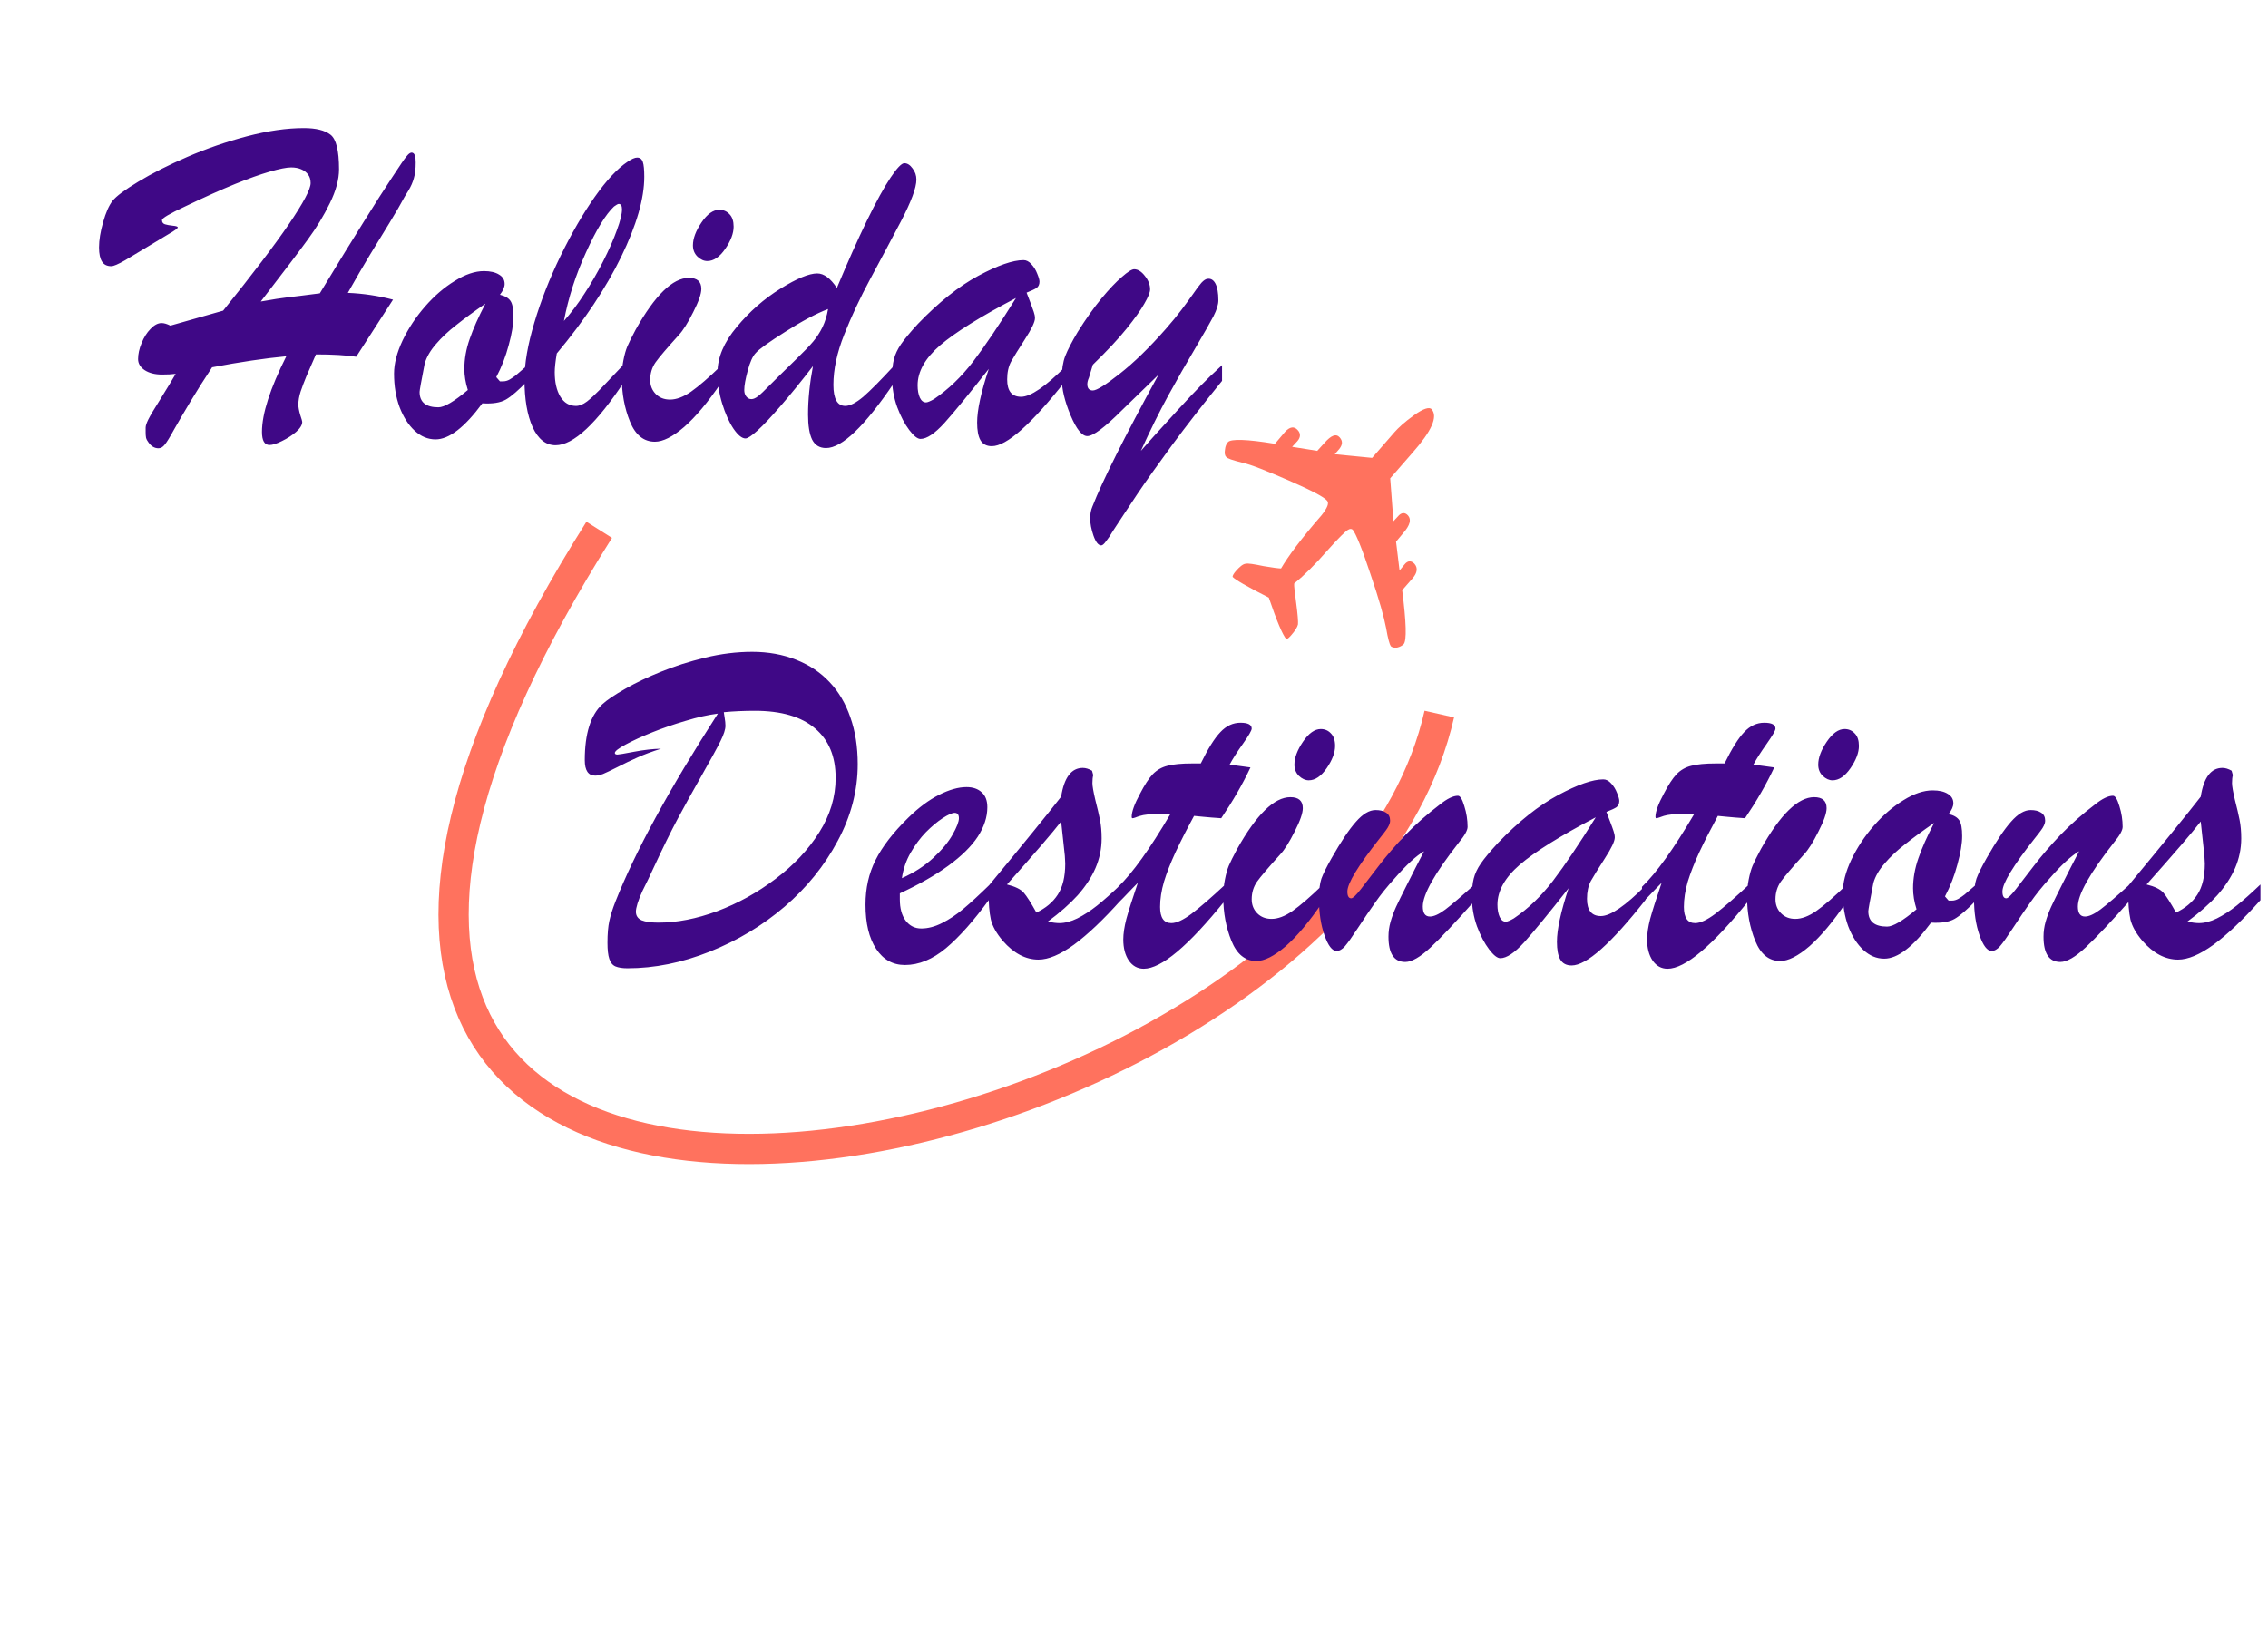 <svg width="150" height="109" viewBox="0 0 150 109" fill="none" xmlns="http://www.w3.org/2000/svg">
<g clip-path="url(#clip0)">
<g filter="url(#filter0_d)">
<path d="M39.63 31.049C1.644 91.233 87.79 75.996 95.192 43.238" stroke="#FF725E" stroke-width="2"/>
</g>
<path d="M88.567 29.714L88.278 30.047L90.749 30.29L92.235 28.583C92.467 28.317 92.892 27.918 93.51 27.475C94.127 27.032 94.532 26.899 94.687 27.076C95.112 27.564 94.687 28.517 93.413 29.958L91.945 31.642L92.158 34.48L92.448 34.17C92.679 33.881 92.93 33.881 93.123 34.103C93.355 34.369 93.259 34.746 92.795 35.278L92.332 35.832L92.563 37.739L92.892 37.34C93.104 37.074 93.336 37.074 93.548 37.295C93.78 37.561 93.741 37.894 93.432 38.248L92.737 39.046C93.008 41.175 93.046 42.371 92.834 42.615C92.737 42.704 92.602 42.793 92.409 42.837C92.235 42.859 92.081 42.837 91.984 42.748C91.907 42.638 91.791 42.239 91.675 41.551C91.54 40.842 91.212 39.645 90.633 37.96C90.073 36.253 89.668 35.3 89.475 35.056C89.397 34.968 89.281 34.968 89.146 35.056C89.011 35.123 88.528 35.588 87.757 36.453C86.984 37.34 86.27 38.049 85.594 38.603C85.575 38.736 85.633 39.179 85.729 39.911C85.826 40.642 85.864 41.13 85.845 41.307C85.806 41.485 85.652 41.729 85.401 42.017C85.266 42.172 85.17 42.261 85.073 42.283C84.822 41.995 84.436 41.064 83.915 39.534C82.467 38.803 81.675 38.337 81.52 38.16C81.52 38.071 81.598 37.938 81.733 37.783C81.984 37.495 82.197 37.317 82.37 37.295C82.524 37.251 82.93 37.317 83.567 37.45C84.204 37.561 84.59 37.605 84.725 37.605C85.189 36.807 86.058 35.633 87.409 34.081C87.795 33.593 87.911 33.283 87.775 33.128C87.583 32.884 86.733 32.441 85.266 31.798C83.779 31.155 82.756 30.734 82.138 30.601C81.52 30.445 81.173 30.335 81.096 30.224C81 30.135 80.98 29.958 81.019 29.736C81.038 29.514 81.115 29.359 81.212 29.248C81.405 29.027 82.448 29.049 84.32 29.359L84.996 28.561C85.305 28.229 85.594 28.184 85.826 28.45C86.038 28.672 86.019 28.938 85.806 29.182L85.459 29.559L87.12 29.825L87.583 29.315C88.046 28.783 88.374 28.672 88.606 28.938C88.818 29.182 88.799 29.426 88.567 29.714Z" fill="#FF725E"/>
<path d="M11.173 15.473L8.266 17.222C7.816 17.48 7.514 17.609 7.36 17.609C7.081 17.609 6.878 17.511 6.752 17.315C6.617 17.109 6.549 16.794 6.549 16.371C6.549 15.886 6.639 15.328 6.819 14.698C7 14.059 7.207 13.589 7.441 13.29C7.685 12.98 8.253 12.557 9.145 12.02C10.047 11.473 11.128 10.926 12.39 10.379C13.652 9.832 14.969 9.377 16.339 9.016C17.709 8.655 18.962 8.474 20.098 8.474C20.891 8.474 21.477 8.619 21.855 8.908C22.234 9.197 22.423 9.961 22.423 11.199C22.423 11.87 22.221 12.619 21.815 13.444C21.418 14.26 20.936 15.055 20.368 15.829C19.809 16.603 18.768 17.976 17.245 19.947C18.056 19.803 18.651 19.71 19.029 19.669C19.408 19.627 20.116 19.54 21.152 19.405C22.351 17.424 23.32 15.844 24.059 14.668C24.799 13.48 25.425 12.5 25.939 11.726C26.453 10.941 26.759 10.492 26.858 10.379C27.039 10.141 27.188 10.054 27.305 10.116C27.431 10.167 27.494 10.379 27.494 10.75C27.494 11.174 27.453 11.519 27.372 11.788C27.3 12.056 27.183 12.324 27.021 12.593C26.858 12.851 26.773 12.99 26.764 13.011C26.529 13.455 26.191 14.038 25.75 14.76C25.308 15.473 24.875 16.18 24.452 16.882C24.028 17.584 23.546 18.414 23.005 19.374C24.014 19.416 25.011 19.565 25.993 19.823L23.559 23.601C22.892 23.498 22.004 23.446 20.895 23.446C20.625 24.066 20.413 24.551 20.26 24.902C20.116 25.253 19.989 25.588 19.881 25.908C19.782 26.218 19.733 26.507 19.733 26.775C19.733 26.94 19.773 27.162 19.854 27.441C19.944 27.709 19.989 27.864 19.989 27.905C19.989 28.112 19.854 28.334 19.584 28.571C19.322 28.798 19.011 29 18.651 29.175C18.299 29.351 18.024 29.438 17.826 29.438C17.492 29.438 17.326 29.149 17.326 28.571C17.326 27.374 17.862 25.707 18.935 23.57C17.511 23.704 15.874 23.947 14.027 24.298C13.495 25.103 13.012 25.867 12.58 26.589C12.147 27.312 11.791 27.921 11.511 28.416C11.241 28.912 11.038 29.242 10.903 29.407C10.777 29.572 10.637 29.655 10.484 29.655C10.222 29.655 10.002 29.526 9.821 29.268C9.74 29.165 9.686 29.061 9.659 28.958C9.641 28.855 9.632 28.741 9.632 28.618C9.632 28.494 9.632 28.385 9.632 28.293C9.632 28.169 9.691 27.988 9.808 27.751C9.925 27.513 10.204 27.044 10.646 26.342C11.088 25.63 11.412 25.093 11.62 24.731C11.385 24.762 11.083 24.778 10.714 24.778C10.245 24.778 9.862 24.68 9.564 24.484C9.276 24.288 9.132 24.045 9.132 23.756C9.132 23.426 9.208 23.075 9.362 22.703C9.515 22.321 9.713 22.006 9.956 21.759C10.2 21.501 10.443 21.372 10.687 21.372C10.849 21.372 11.043 21.428 11.268 21.542L14.757 20.551C16.704 18.136 18.155 16.226 19.111 14.822C20.066 13.418 20.544 12.515 20.544 12.113C20.544 11.886 20.49 11.7 20.382 11.555C20.273 11.401 20.12 11.282 19.922 11.199C19.733 11.117 19.512 11.075 19.259 11.075C18.962 11.075 18.489 11.168 17.84 11.354C17.2 11.54 16.433 11.813 15.541 12.175C14.648 12.536 13.535 13.037 12.201 13.677C11.21 14.141 10.714 14.435 10.714 14.559C10.714 14.704 10.781 14.796 10.916 14.838C11.052 14.879 11.223 14.91 11.43 14.931C11.647 14.951 11.755 14.988 11.755 15.039C11.755 15.08 11.701 15.137 11.593 15.209C11.493 15.282 11.354 15.369 11.173 15.473ZM34.89 24.159V25.196C34.295 25.815 33.818 26.228 33.457 26.434C33.096 26.641 32.578 26.724 31.902 26.682C30.73 28.272 29.698 29.067 28.806 29.067C28.301 29.067 27.841 28.876 27.426 28.494C27.012 28.112 26.678 27.591 26.426 26.93C26.182 26.269 26.061 25.531 26.061 24.716C26.061 24.055 26.25 23.323 26.629 22.517C27.016 21.712 27.512 20.964 28.116 20.272C28.729 19.57 29.383 19.008 30.077 18.585C30.771 18.151 31.415 17.934 32.01 17.934C32.434 17.934 32.767 18.012 33.011 18.167C33.254 18.311 33.376 18.518 33.376 18.786C33.376 18.992 33.272 19.23 33.065 19.498C33.407 19.581 33.642 19.72 33.768 19.916C33.894 20.102 33.957 20.448 33.957 20.954C33.957 21.449 33.854 22.073 33.646 22.827C33.448 23.581 33.173 24.288 32.822 24.948L33.065 25.227H33.268C33.421 25.227 33.57 25.186 33.714 25.103C33.867 25.01 34.002 24.917 34.12 24.824C34.237 24.721 34.494 24.499 34.89 24.159ZM32.105 20.087C31.357 20.603 30.717 21.072 30.185 21.495C29.653 21.908 29.202 22.332 28.833 22.765C28.463 23.188 28.215 23.617 28.089 24.05C27.864 25.206 27.751 25.831 27.751 25.924C27.751 26.605 28.166 26.945 28.995 26.945C29.383 26.945 30.032 26.564 30.942 25.8C30.789 25.315 30.712 24.85 30.712 24.406C30.712 23.756 30.829 23.095 31.064 22.424C31.298 21.743 31.645 20.964 32.105 20.087ZM41.34 24.019V25.165C39.456 28.024 37.924 29.454 36.743 29.454C36.103 29.454 35.598 29.056 35.228 28.262C34.868 27.456 34.688 26.404 34.688 25.103C34.688 24.05 34.904 22.801 35.337 21.356C35.769 19.901 36.346 18.43 37.067 16.944C37.797 15.447 38.55 14.146 39.325 13.042C40.11 11.927 40.835 11.148 41.502 10.704C41.773 10.518 41.985 10.425 42.138 10.425C42.327 10.425 42.453 10.523 42.517 10.719C42.58 10.905 42.611 11.23 42.611 11.695C42.611 13.13 42.102 14.895 41.083 16.99C40.065 19.075 38.645 21.206 36.824 23.384C36.734 23.921 36.689 24.334 36.689 24.623C36.689 25.284 36.81 25.82 37.054 26.233C37.306 26.646 37.653 26.853 38.095 26.853C38.32 26.853 38.564 26.755 38.825 26.558C39.087 26.352 39.361 26.099 39.65 25.8C39.938 25.5 40.502 24.907 41.34 24.019ZM37.297 21.232C37.766 20.706 38.217 20.107 38.649 19.436C39.091 18.765 39.506 18.048 39.893 17.284C40.281 16.52 40.583 15.834 40.799 15.225C41.025 14.616 41.137 14.157 41.137 13.847C41.137 13.61 41.065 13.491 40.921 13.491C40.867 13.491 40.763 13.548 40.61 13.661C40.06 14.177 39.443 15.189 38.758 16.696C38.072 18.192 37.586 19.705 37.297 21.232ZM46.776 17.269C46.55 17.269 46.334 17.171 46.127 16.974C45.928 16.778 45.829 16.531 45.829 16.231C45.829 15.777 46.019 15.271 46.397 14.714C46.776 14.157 47.168 13.878 47.574 13.878C47.844 13.878 48.069 13.976 48.25 14.172C48.43 14.358 48.52 14.631 48.52 14.993C48.52 15.437 48.335 15.927 47.966 16.463C47.596 17 47.2 17.269 46.776 17.269ZM47.695 24.189V25.32C46.821 26.61 46.005 27.585 45.248 28.246C44.491 28.896 43.846 29.221 43.314 29.221C42.575 29.221 42.025 28.778 41.665 27.89C41.304 27.002 41.124 26.032 41.124 24.979C41.124 24.577 41.16 24.195 41.232 23.833C41.304 23.462 41.39 23.157 41.489 22.92C41.588 22.683 41.773 22.311 42.043 21.805C43.323 19.524 44.495 18.383 45.559 18.383C46.109 18.383 46.384 18.626 46.384 19.111C46.384 19.441 46.203 19.957 45.843 20.659C45.491 21.361 45.176 21.862 44.896 22.161C44.112 23.028 43.598 23.632 43.355 23.973C43.12 24.313 43.003 24.7 43.003 25.134C43.003 25.506 43.125 25.815 43.368 26.063C43.612 26.311 43.927 26.434 44.315 26.434C44.739 26.434 45.203 26.259 45.708 25.908C46.221 25.547 46.884 24.974 47.695 24.189ZM53.767 24.221C52.973 25.253 52.261 26.13 51.63 26.853C51.008 27.575 50.499 28.117 50.102 28.478C49.715 28.829 49.449 29.005 49.304 29.005C49.07 29.005 48.804 28.788 48.507 28.355C48.218 27.921 47.97 27.369 47.763 26.698C47.556 26.027 47.452 25.346 47.452 24.654C47.452 23.653 47.876 22.646 48.723 21.635C49.57 20.613 50.535 19.767 51.617 19.096C52.698 18.425 53.51 18.089 54.05 18.089C54.492 18.089 54.925 18.409 55.349 19.049C56.043 17.387 56.701 15.911 57.323 14.621C57.954 13.331 58.481 12.371 58.905 11.741C59.328 11.112 59.63 10.797 59.811 10.797C60.009 10.797 60.189 10.91 60.351 11.137C60.523 11.354 60.609 11.602 60.609 11.881C60.609 12.417 60.266 13.341 59.581 14.652C58.896 15.953 58.22 17.222 57.553 18.461C56.886 19.7 56.313 20.923 55.835 22.13C55.358 23.328 55.119 24.437 55.119 25.459C55.119 26.388 55.38 26.853 55.903 26.853C56.218 26.853 56.615 26.651 57.093 26.249C57.571 25.836 58.251 25.149 59.135 24.189V25.32C57.188 28.2 55.687 29.64 54.632 29.64C54.208 29.64 53.902 29.454 53.712 29.082C53.532 28.71 53.442 28.158 53.442 27.425C53.442 26.434 53.55 25.366 53.767 24.221ZM54.767 20.443C53.965 20.752 53.023 21.253 51.941 21.945C50.859 22.626 50.206 23.095 49.98 23.354C49.782 23.56 49.606 23.947 49.453 24.515C49.3 25.082 49.223 25.511 49.223 25.8C49.223 25.975 49.268 26.12 49.358 26.233C49.449 26.347 49.561 26.404 49.697 26.404C49.823 26.404 49.967 26.342 50.129 26.218C50.291 26.094 50.548 25.851 50.9 25.49C51.261 25.129 51.495 24.897 51.603 24.793C51.756 24.639 52.094 24.308 52.617 23.802C53.149 23.286 53.537 22.884 53.78 22.595C54.023 22.306 54.231 21.986 54.402 21.635C54.573 21.273 54.695 20.876 54.767 20.443ZM60.717 21.418C62.087 19.994 63.417 18.936 64.705 18.244C65.995 17.552 66.991 17.207 67.694 17.207C67.883 17.207 68.059 17.3 68.221 17.485C68.383 17.661 68.51 17.867 68.6 18.105C68.699 18.342 68.749 18.518 68.749 18.631C68.749 18.817 68.686 18.956 68.559 19.049C68.433 19.132 68.212 19.235 67.897 19.359C67.96 19.524 68.041 19.736 68.14 19.994C68.239 20.252 68.316 20.463 68.37 20.628C68.424 20.783 68.451 20.923 68.451 21.047C68.451 21.294 68.23 21.759 67.788 22.44C67.356 23.111 67.049 23.606 66.869 23.926C66.698 24.246 66.612 24.639 66.612 25.103C66.612 25.867 66.918 26.249 67.532 26.249C68.162 26.249 69.149 25.573 70.493 24.221V25.165C68.212 28.065 66.58 29.516 65.598 29.516C65.247 29.516 64.994 29.381 64.841 29.113C64.697 28.855 64.625 28.468 64.625 27.952C64.625 27.136 64.881 25.955 65.395 24.406C64.079 26.078 63.101 27.271 62.461 27.983C61.821 28.685 61.294 29.036 60.879 29.036C60.681 29.036 60.433 28.84 60.135 28.447C59.838 28.055 59.572 27.549 59.338 26.93C59.112 26.3 59 25.65 59 24.979C59 24.494 59.04 24.091 59.121 23.771C59.202 23.441 59.36 23.106 59.594 22.765C59.829 22.424 60.203 21.975 60.717 21.418ZM67.194 19.715C64.85 20.943 63.178 21.986 62.177 22.843C61.186 23.699 60.689 24.582 60.689 25.49C60.689 25.82 60.739 26.094 60.838 26.311C60.938 26.517 61.072 26.62 61.244 26.62C61.343 26.62 61.519 26.548 61.771 26.404C62.718 25.764 63.583 24.933 64.367 23.911C65.152 22.879 66.094 21.48 67.194 19.715ZM76.618 24.793L74.211 27.131C73.066 28.277 72.3 28.85 71.912 28.85C71.561 28.85 71.191 28.391 70.804 27.472C70.416 26.543 70.222 25.733 70.222 25.041C70.222 24.453 70.299 23.957 70.452 23.555C70.614 23.142 70.889 22.61 71.277 21.96C71.827 21.083 72.354 20.34 72.859 19.73C73.364 19.121 73.81 18.652 74.198 18.322C74.585 17.981 74.856 17.811 75.009 17.811C75.253 17.811 75.487 17.955 75.712 18.244C75.947 18.533 76.064 18.832 76.064 19.142C76.064 19.338 75.938 19.653 75.685 20.087C75.442 20.52 75.05 21.072 74.508 21.743C73.977 22.404 73.234 23.199 72.278 24.128L72.021 24.979C71.949 25.144 71.912 25.289 71.912 25.413C71.912 25.691 72.034 25.831 72.278 25.831C72.53 25.831 73.12 25.464 74.049 24.731C74.987 23.998 76 23.013 77.091 21.774C77.515 21.289 77.867 20.861 78.146 20.489C78.426 20.117 78.678 19.772 78.903 19.452C79.129 19.121 79.314 18.874 79.458 18.709C79.611 18.543 79.746 18.456 79.864 18.445C80.088 18.414 80.264 18.523 80.391 18.77C80.517 19.018 80.58 19.385 80.58 19.87C80.58 20.148 80.472 20.499 80.255 20.923C80.039 21.335 79.633 22.048 79.038 23.059C78.444 24.061 77.849 25.103 77.254 26.187C76.668 27.26 76.069 28.473 75.455 29.825C75.482 29.794 75.757 29.485 76.28 28.896C76.812 28.308 77.371 27.694 77.957 27.054C78.543 26.414 79.025 25.903 79.404 25.521C79.782 25.129 80.255 24.675 80.823 24.159V25.196C79.606 26.693 78.502 28.112 77.511 29.454C76.528 30.796 75.766 31.869 75.226 32.674C74.694 33.479 74.383 33.949 74.292 34.083C74.049 34.444 73.828 34.78 73.63 35.09C73.441 35.41 73.278 35.652 73.143 35.817C73.017 35.993 72.913 36.08 72.832 36.08C72.643 36.08 72.471 35.864 72.319 35.43C72.174 35.007 72.102 34.63 72.102 34.3C72.102 34.001 72.151 33.737 72.25 33.51C72.899 31.838 74.356 28.933 76.618 24.793Z" fill="#3F0886"/>
<path d="M40.664 49.809C40.664 49.881 40.723 49.917 40.84 49.917C40.921 49.917 41.286 49.855 41.935 49.731C42.593 49.607 43.188 49.54 43.72 49.53C43.125 49.716 42.611 49.907 42.178 50.103C41.755 50.289 41.313 50.5 40.853 50.738C40.403 50.965 40.078 51.12 39.88 51.202C39.681 51.274 39.51 51.31 39.366 51.31C38.906 51.31 38.676 50.97 38.676 50.289C38.676 48.534 39.064 47.3 39.839 46.588C40.155 46.299 40.66 45.959 41.354 45.566C42.057 45.164 42.846 44.787 43.72 44.436C44.603 44.075 45.572 43.765 46.627 43.507C47.682 43.249 48.723 43.12 49.751 43.12C50.805 43.12 51.774 43.295 52.658 43.646C53.541 43.997 54.28 44.493 54.875 45.133C55.47 45.762 55.925 46.537 56.241 47.455C56.566 48.374 56.728 49.406 56.728 50.552C56.728 52.296 56.286 53.989 55.403 55.63C54.528 57.271 53.356 58.722 51.887 59.981C50.427 61.23 48.777 62.221 46.938 62.954C45.099 63.687 43.287 64.053 41.502 64.053C41.169 64.053 40.903 64.012 40.705 63.929C40.515 63.846 40.38 63.681 40.299 63.434C40.218 63.196 40.177 62.84 40.177 62.365C40.177 61.777 40.218 61.297 40.299 60.925C40.38 60.554 40.515 60.125 40.705 59.64C42.003 56.348 44.261 52.203 47.479 47.208C46.83 47.29 46.118 47.45 45.343 47.688C44.567 47.914 43.833 48.167 43.139 48.446C42.444 48.725 41.858 48.993 41.381 49.251C40.903 49.509 40.664 49.695 40.664 49.809ZM47.871 47.115C47.871 47.135 47.889 47.254 47.925 47.471C47.961 47.677 47.979 47.858 47.979 48.013C47.979 48.25 47.871 48.586 47.655 49.019C47.447 49.442 47.033 50.201 46.411 51.295C45.789 52.389 45.257 53.349 44.815 54.175C44.373 55.001 43.851 56.064 43.247 57.364C43.057 57.777 42.927 58.056 42.855 58.2C42.782 58.345 42.665 58.582 42.503 58.913C42.35 59.243 42.237 59.527 42.165 59.764C42.093 60.002 42.057 60.182 42.057 60.306C42.057 60.575 42.183 60.765 42.435 60.879C42.697 60.982 43.066 61.034 43.544 61.034C44.77 61.034 46.068 60.781 47.438 60.275C48.809 59.759 50.093 59.047 51.292 58.139C52.5 57.23 53.465 56.203 54.186 55.057C54.907 53.912 55.267 52.714 55.267 51.465C55.267 50.041 54.812 48.947 53.902 48.183C52.991 47.409 51.666 47.022 49.926 47.022C49.196 47.022 48.511 47.053 47.871 47.115ZM59.513 59.098V59.486C59.513 60.094 59.644 60.569 59.905 60.91C60.167 61.251 60.509 61.421 60.933 61.421C61.375 61.421 61.83 61.302 62.298 61.065C62.776 60.827 63.25 60.513 63.718 60.12C64.187 59.728 64.76 59.202 65.436 58.541V59.486C64.417 60.889 63.462 61.968 62.569 62.721C61.676 63.465 60.771 63.836 59.851 63.836C59.049 63.836 58.413 63.48 57.945 62.768C57.476 62.056 57.242 61.08 57.242 59.842C57.242 58.758 57.462 57.777 57.904 56.9C58.346 56.012 59.067 55.078 60.068 54.097C60.753 53.426 61.433 52.921 62.109 52.58C62.785 52.239 63.389 52.069 63.921 52.069C64.345 52.069 64.678 52.183 64.922 52.41C65.174 52.627 65.301 52.957 65.301 53.401C65.301 54.051 65.088 54.701 64.665 55.352C64.242 55.992 63.593 56.632 62.718 57.271C61.852 57.901 60.784 58.51 59.513 59.098ZM59.649 58.092C60.46 57.731 61.154 57.282 61.731 56.745C62.308 56.208 62.731 55.697 63.002 55.212C63.282 54.717 63.421 54.355 63.421 54.128C63.421 53.891 63.327 53.772 63.137 53.772C62.975 53.772 62.709 53.891 62.339 54.128C61.979 54.366 61.609 54.675 61.231 55.057C60.861 55.439 60.527 55.888 60.23 56.404C59.932 56.92 59.739 57.483 59.649 58.092ZM65.382 58.974V58.603C67.707 55.795 69.308 53.829 70.181 52.704C70.38 51.434 70.858 50.8 71.615 50.8C71.804 50.8 72.007 50.861 72.224 50.985L72.305 51.279C72.269 51.403 72.25 51.579 72.25 51.806C72.25 52.002 72.314 52.368 72.44 52.905C72.575 53.432 72.679 53.876 72.751 54.237C72.823 54.598 72.859 55.006 72.859 55.46C72.859 56.141 72.724 56.797 72.453 57.426C72.183 58.046 71.791 58.644 71.277 59.222C70.763 59.79 70.101 60.373 69.29 60.972C69.614 61.034 69.871 61.065 70.06 61.065C70.43 61.065 70.826 60.962 71.25 60.755C71.683 60.538 72.12 60.255 72.561 59.904C73.013 59.542 73.535 59.078 74.13 58.51V59.547C72.976 60.838 71.944 61.818 71.034 62.489C70.123 63.15 69.339 63.48 68.681 63.48C67.833 63.48 67.049 63.067 66.328 62.242C65.904 61.746 65.638 61.271 65.53 60.817C65.431 60.363 65.382 59.749 65.382 58.974ZM70.425 56.606L70.181 54.345C69.623 55.068 68.428 56.456 66.599 58.51C67.139 58.644 67.509 58.825 67.707 59.052C67.906 59.279 68.185 59.718 68.545 60.368C69.159 60.079 69.628 59.687 69.952 59.191C70.285 58.685 70.452 57.999 70.452 57.132C70.452 57.029 70.448 56.936 70.439 56.853C70.439 56.771 70.434 56.688 70.425 56.606ZM78.835 50.505H79.417C79.895 49.525 80.327 48.833 80.715 48.431C81.103 48.018 81.545 47.811 82.04 47.811C82.536 47.811 82.784 47.94 82.784 48.198C82.784 48.322 82.59 48.658 82.202 49.205C81.815 49.752 81.522 50.211 81.324 50.583C81.63 50.624 81.901 50.66 82.135 50.691C82.378 50.722 82.567 50.748 82.703 50.769C82.189 51.863 81.545 52.983 80.769 54.128C80.516 54.108 80.305 54.092 80.133 54.082C79.963 54.061 79.787 54.046 79.606 54.035C79.435 54.015 79.223 53.994 78.971 53.974C78.484 54.872 78.074 55.677 77.74 56.389C77.416 57.091 77.163 57.736 76.984 58.324C76.812 58.913 76.726 59.47 76.726 59.996C76.726 60.709 76.974 61.065 77.47 61.065C77.812 61.065 78.258 60.858 78.809 60.445C79.367 60.022 80.111 59.377 81.04 58.51V59.547C78.606 62.572 76.808 64.084 75.644 64.084C75.239 64.084 74.91 63.903 74.657 63.542C74.414 63.181 74.292 62.716 74.292 62.149C74.292 61.767 74.36 61.312 74.495 60.786C74.639 60.26 74.891 59.465 75.253 58.402C75.126 58.526 75.005 58.649 74.888 58.773C74.779 58.887 74.676 58.995 74.576 59.098C74.486 59.191 74.387 59.294 74.279 59.408C74.17 59.511 74.062 59.62 73.955 59.733V58.665C74.901 57.757 76.045 56.162 77.389 53.881C77.254 53.87 77.128 53.865 77.01 53.865C76.893 53.855 76.753 53.85 76.591 53.85C76.059 53.85 75.662 53.891 75.401 53.974C75.293 54.005 75.189 54.041 75.09 54.082C75 54.113 74.937 54.128 74.901 54.128C74.865 54.128 74.847 54.097 74.847 54.035C74.847 53.695 75.032 53.184 75.401 52.503C75.699 51.925 75.978 51.496 76.239 51.218C76.51 50.939 76.835 50.753 77.213 50.66C77.601 50.557 78.141 50.505 78.835 50.505ZM86.556 51.62C86.331 51.62 86.115 51.522 85.907 51.326C85.709 51.13 85.61 50.882 85.61 50.583C85.61 50.129 85.799 49.623 86.178 49.065C86.556 48.508 86.949 48.229 87.354 48.229C87.625 48.229 87.85 48.327 88.03 48.524C88.21 48.709 88.301 48.983 88.301 49.344C88.301 49.788 88.116 50.278 87.746 50.815C87.377 51.352 86.98 51.62 86.556 51.62ZM87.476 58.541V59.671C86.601 60.962 85.786 61.937 85.029 62.598C84.271 63.248 83.627 63.573 83.095 63.573C82.356 63.573 81.806 63.129 81.445 62.242C81.085 61.354 80.904 60.383 80.904 59.331C80.904 58.928 80.941 58.546 81.013 58.185C81.085 57.813 81.17 57.509 81.269 57.271C81.369 57.034 81.553 56.662 81.824 56.157C83.104 53.876 84.276 52.735 85.34 52.735C85.889 52.735 86.165 52.977 86.165 53.463C86.165 53.793 85.984 54.309 85.624 55.011C85.272 55.713 84.957 56.214 84.677 56.513C83.893 57.38 83.379 57.984 83.136 58.324C82.901 58.665 82.784 59.052 82.784 59.486C82.784 59.857 82.906 60.167 83.149 60.414C83.392 60.662 83.708 60.786 84.096 60.786C84.519 60.786 84.984 60.611 85.488 60.26C86.002 59.898 86.665 59.325 87.476 58.541ZM96.481 55.739C94.895 57.762 94.101 59.171 94.101 59.965C94.101 60.409 94.259 60.631 94.575 60.631C94.836 60.631 95.174 60.476 95.589 60.167C96.013 59.847 96.67 59.284 97.563 58.479V59.547C96.283 60.992 95.301 62.035 94.615 62.675C93.93 63.315 93.371 63.635 92.939 63.635C92.199 63.635 91.83 63.078 91.83 61.963C91.83 61.633 91.875 61.307 91.965 60.987C92.055 60.667 92.177 60.337 92.33 59.996C92.492 59.645 92.736 59.15 93.061 58.51C93.385 57.86 93.759 57.127 94.183 56.312C93.669 56.611 93.024 57.204 92.249 58.092C91.744 58.649 91.316 59.181 90.965 59.687C90.613 60.182 90.234 60.74 89.829 61.359C89.432 61.968 89.139 62.381 88.95 62.598C88.769 62.804 88.585 62.907 88.396 62.907C88.107 62.907 87.841 62.561 87.598 61.87C87.354 61.178 87.233 60.373 87.233 59.455C87.233 58.887 87.287 58.443 87.395 58.123C87.512 57.803 87.737 57.349 88.071 56.761C88.693 55.666 89.229 54.866 89.68 54.361C90.131 53.844 90.564 53.587 90.978 53.587C91.266 53.587 91.496 53.643 91.668 53.757C91.848 53.87 91.938 54.046 91.938 54.283C91.938 54.386 91.911 54.495 91.857 54.608C91.803 54.722 91.74 54.825 91.668 54.918C91.604 55.011 91.465 55.192 91.249 55.46C89.824 57.266 89.112 58.438 89.112 58.974C89.112 59.274 89.198 59.424 89.369 59.424C89.477 59.424 89.684 59.227 89.991 58.835C90.306 58.433 90.708 57.911 91.194 57.271C91.69 56.621 92.272 55.945 92.939 55.243C93.615 54.541 94.381 53.865 95.237 53.215C95.715 52.833 96.112 52.642 96.427 52.642C96.572 52.642 96.711 52.869 96.846 53.323C96.991 53.777 97.063 54.237 97.063 54.701C97.063 54.928 96.869 55.274 96.481 55.739ZM99.064 55.77C100.434 54.345 101.764 53.287 103.053 52.596C104.342 51.904 105.338 51.558 106.041 51.558C106.231 51.558 106.407 51.651 106.569 51.837C106.731 52.012 106.857 52.219 106.947 52.456C107.046 52.694 107.096 52.869 107.096 52.983C107.096 53.169 107.032 53.308 106.907 53.401C106.78 53.483 106.559 53.587 106.244 53.71C106.307 53.876 106.388 54.087 106.487 54.345C106.587 54.603 106.663 54.815 106.717 54.98C106.771 55.135 106.798 55.274 106.798 55.398C106.798 55.646 106.577 56.11 106.136 56.791C105.703 57.462 105.397 57.958 105.216 58.278C105.045 58.598 104.96 58.99 104.96 59.455C104.96 60.218 105.266 60.6 105.879 60.6C106.51 60.6 107.497 59.924 108.84 58.572V59.517C106.559 62.417 104.928 63.867 103.945 63.867C103.593 63.867 103.341 63.733 103.188 63.465C103.044 63.207 102.972 62.819 102.972 62.303C102.972 61.488 103.229 60.306 103.742 58.758C102.426 60.43 101.448 61.622 100.808 62.334C100.168 63.036 99.641 63.387 99.226 63.387C99.028 63.387 98.78 63.191 98.483 62.799C98.185 62.407 97.919 61.901 97.685 61.282C97.46 60.652 97.347 60.002 97.347 59.331C97.347 58.846 97.388 58.443 97.468 58.123C97.55 57.793 97.707 57.457 97.942 57.117C98.176 56.776 98.55 56.327 99.064 55.77ZM105.541 54.066C103.197 55.295 101.525 56.337 100.524 57.194C99.532 58.051 99.037 58.933 99.037 59.842C99.037 60.172 99.087 60.445 99.186 60.662C99.285 60.869 99.42 60.972 99.591 60.972C99.691 60.972 99.867 60.9 100.119 60.755C101.065 60.115 101.931 59.284 102.715 58.262C103.499 57.23 104.441 55.831 105.541 54.066ZM113.478 50.505H114.059C114.537 49.525 114.97 48.833 115.357 48.431C115.745 48.018 116.187 47.811 116.683 47.811C117.178 47.811 117.426 47.94 117.426 48.198C117.426 48.322 117.232 48.658 116.845 49.205C116.457 49.752 116.165 50.211 115.966 50.583C116.272 50.624 116.543 50.66 116.777 50.691C117.021 50.722 117.21 50.748 117.345 50.769C116.832 51.863 116.187 52.983 115.412 54.128C115.159 54.108 114.947 54.092 114.776 54.082C114.605 54.061 114.429 54.046 114.249 54.035C114.077 54.015 113.866 53.994 113.613 53.974C113.127 54.872 112.716 55.677 112.383 56.389C112.058 57.091 111.806 57.736 111.625 58.324C111.455 58.913 111.369 59.47 111.369 59.996C111.369 60.709 111.617 61.065 112.112 61.065C112.455 61.065 112.901 60.858 113.451 60.445C114.01 60.022 114.753 59.377 115.682 58.51V59.547C113.248 62.572 111.45 64.084 110.287 64.084C109.881 64.084 109.552 63.903 109.3 63.542C109.056 63.181 108.935 62.716 108.935 62.149C108.935 61.767 109.003 61.312 109.138 60.786C109.282 60.26 109.534 59.465 109.895 58.402C109.769 58.526 109.647 58.649 109.53 58.773C109.422 58.887 109.318 58.995 109.218 59.098C109.128 59.191 109.029 59.294 108.921 59.408C108.813 59.511 108.705 59.62 108.597 59.733V58.665C109.543 57.757 110.688 56.162 112.032 53.881C111.896 53.87 111.77 53.865 111.652 53.865C111.535 53.855 111.396 53.85 111.234 53.85C110.702 53.85 110.305 53.891 110.043 53.974C109.936 54.005 109.832 54.041 109.732 54.082C109.642 54.113 109.58 54.128 109.543 54.128C109.507 54.128 109.489 54.097 109.489 54.035C109.489 53.695 109.674 53.184 110.043 52.503C110.341 51.925 110.62 51.496 110.882 51.218C111.152 50.939 111.477 50.753 111.856 50.66C112.243 50.557 112.784 50.505 113.478 50.505ZM121.199 51.62C120.974 51.62 120.757 51.522 120.55 51.326C120.351 51.13 120.253 50.882 120.253 50.583C120.253 50.129 120.442 49.623 120.82 49.065C121.199 48.508 121.591 48.229 121.997 48.229C122.267 48.229 122.492 48.327 122.673 48.524C122.853 48.709 122.943 48.983 122.943 49.344C122.943 49.788 122.758 50.278 122.389 50.815C122.019 51.352 121.622 51.62 121.199 51.62ZM122.118 58.541V59.671C121.244 60.962 120.428 61.937 119.671 62.598C118.914 63.248 118.269 63.573 117.737 63.573C116.998 63.573 116.448 63.129 116.088 62.242C115.727 61.354 115.547 60.383 115.547 59.331C115.547 58.928 115.583 58.546 115.655 58.185C115.727 57.813 115.813 57.509 115.912 57.271C116.011 57.034 116.196 56.662 116.466 56.157C117.747 53.876 118.918 52.735 119.982 52.735C120.532 52.735 120.807 52.977 120.807 53.463C120.807 53.793 120.627 54.309 120.266 55.011C119.915 55.713 119.599 56.214 119.319 56.513C118.535 57.38 118.021 57.984 117.778 58.324C117.543 58.665 117.426 59.052 117.426 59.486C117.426 59.857 117.548 60.167 117.792 60.414C118.035 60.662 118.351 60.786 118.738 60.786C119.162 60.786 119.626 60.611 120.131 60.26C120.644 59.898 121.307 59.325 122.118 58.541ZM130.705 58.51V59.547C130.109 60.167 129.632 60.58 129.271 60.786C128.911 60.992 128.392 61.075 127.716 61.034C126.545 62.623 125.512 63.418 124.62 63.418C124.115 63.418 123.655 63.227 123.241 62.845C122.826 62.463 122.492 61.942 122.24 61.282C121.997 60.621 121.875 59.883 121.875 59.068C121.875 58.407 122.064 57.674 122.443 56.869C122.83 56.064 123.327 55.315 123.93 54.624C124.543 53.922 125.197 53.359 125.891 52.936C126.585 52.503 127.229 52.286 127.824 52.286C128.248 52.286 128.582 52.363 128.825 52.518C129.069 52.663 129.19 52.869 129.19 53.138C129.19 53.344 129.087 53.581 128.879 53.85C129.222 53.932 129.456 54.072 129.582 54.268C129.708 54.454 129.772 54.799 129.772 55.305C129.772 55.801 129.668 56.425 129.46 57.179C129.262 57.932 128.987 58.639 128.636 59.3L128.879 59.578H129.082C129.235 59.578 129.384 59.537 129.528 59.455C129.681 59.362 129.817 59.269 129.934 59.176C130.051 59.073 130.308 58.851 130.705 58.51ZM127.919 54.438C127.171 54.954 126.531 55.424 125.999 55.847C125.467 56.26 125.016 56.683 124.647 57.117C124.277 57.54 124.029 57.968 123.903 58.402C123.678 59.558 123.565 60.182 123.565 60.275C123.565 60.956 123.98 61.297 124.809 61.297C125.197 61.297 125.846 60.915 126.756 60.151C126.603 59.666 126.526 59.202 126.526 58.758C126.526 58.108 126.644 57.447 126.878 56.776C127.112 56.095 127.46 55.315 127.919 54.438ZM139.805 55.739C138.218 57.762 137.425 59.171 137.425 59.965C137.425 60.409 137.583 60.631 137.898 60.631C138.16 60.631 138.497 60.476 138.912 60.167C139.336 59.847 139.994 59.284 140.886 58.479V59.547C139.606 60.992 138.624 62.035 137.939 62.675C137.253 63.315 136.695 63.635 136.262 63.635C135.523 63.635 135.153 63.078 135.153 61.963C135.153 61.633 135.198 61.307 135.288 60.987C135.378 60.667 135.5 60.337 135.654 59.996C135.816 59.645 136.059 59.15 136.383 58.51C136.708 57.86 137.082 57.127 137.506 56.312C136.992 56.611 136.348 57.204 135.572 58.092C135.067 58.649 134.639 59.181 134.288 59.687C133.936 60.182 133.558 60.74 133.152 61.359C132.755 61.968 132.463 62.381 132.273 62.598C132.093 62.804 131.908 62.907 131.718 62.907C131.43 62.907 131.165 62.561 130.921 61.87C130.678 61.178 130.556 60.373 130.556 59.455C130.556 58.887 130.61 58.443 130.718 58.123C130.835 57.803 131.061 57.349 131.394 56.761C132.016 55.666 132.553 54.866 133.003 54.361C133.454 53.844 133.887 53.587 134.301 53.587C134.59 53.587 134.82 53.643 134.991 53.757C135.171 53.87 135.261 54.046 135.261 54.283C135.261 54.386 135.234 54.495 135.18 54.608C135.126 54.722 135.063 54.825 134.991 54.918C134.928 55.011 134.788 55.192 134.572 55.46C133.147 57.266 132.436 58.438 132.436 58.974C132.436 59.274 132.521 59.424 132.692 59.424C132.801 59.424 133.008 59.227 133.314 58.835C133.63 58.433 134.031 57.911 134.518 57.271C135.013 56.621 135.595 55.945 136.262 55.243C136.938 54.541 137.705 53.865 138.561 53.215C139.038 52.833 139.435 52.642 139.75 52.642C139.895 52.642 140.035 52.869 140.17 53.323C140.314 53.777 140.386 54.237 140.386 54.701C140.386 54.928 140.192 55.274 139.805 55.739ZM140.751 58.974V58.603C143.077 55.795 144.677 53.829 145.551 52.704C145.75 51.434 146.227 50.8 146.984 50.8C147.174 50.8 147.377 50.861 147.593 50.985L147.674 51.279C147.638 51.403 147.62 51.579 147.62 51.806C147.62 52.002 147.683 52.368 147.809 52.905C147.945 53.432 148.048 53.876 148.12 54.237C148.192 54.598 148.229 55.006 148.229 55.46C148.229 56.141 148.093 56.797 147.823 57.426C147.553 58.046 147.16 58.644 146.647 59.222C146.133 59.79 145.47 60.373 144.659 60.972C144.984 61.034 145.24 61.065 145.43 61.065C145.799 61.065 146.196 60.962 146.62 60.755C147.052 60.538 147.489 60.255 147.931 59.904C148.382 59.542 148.905 59.078 149.5 58.51V59.547C148.346 60.838 147.314 61.818 146.403 62.489C145.493 63.15 144.708 63.48 144.051 63.48C143.203 63.48 142.419 63.067 141.697 62.242C141.274 61.746 141.008 61.271 140.9 60.817C140.801 60.363 140.751 59.749 140.751 58.974ZM145.795 56.606L145.551 54.345C144.992 55.068 143.798 56.456 141.968 58.51C142.509 58.644 142.878 58.825 143.077 59.052C143.275 59.279 143.555 59.718 143.915 60.368C144.528 60.079 144.997 59.687 145.322 59.191C145.655 58.685 145.822 57.999 145.822 57.132C145.822 57.029 145.817 56.936 145.808 56.853C145.808 56.771 145.804 56.688 145.795 56.606Z" fill="#3F0886"/>
</g>
<defs>
<filter id="filter0_d" x="-21.001" y="-15.485" width="167.169" height="142.491" filterUnits="userSpaceOnUse" color-interpolation-filters="sRGB">
<feFlood flood-opacity="0" result="BackgroundImageFix"/>
<feColorMatrix in="SourceAlpha" type="matrix" values="0 0 0 0 0 0 0 0 0 0 0 0 0 0 0 0 0 0 127 0"/>
<feOffset dy="4"/>
<feGaussianBlur stdDeviation="25"/>
<feColorMatrix type="matrix" values="0 0 0 0 0 0 0 0 0 0 0 0 0 0 0 0 0 0 0.25 0"/>
<feBlend mode="normal" in2="BackgroundImageFix" result="effect1_dropShadow"/>
<feBlend mode="normal" in="SourceGraphic" in2="effect1_dropShadow" result="shape"/>
</filter>
<clipPath id="clip0">
<rect width="150" height="109" fill="white"/>
</clipPath>
</defs>
</svg>
